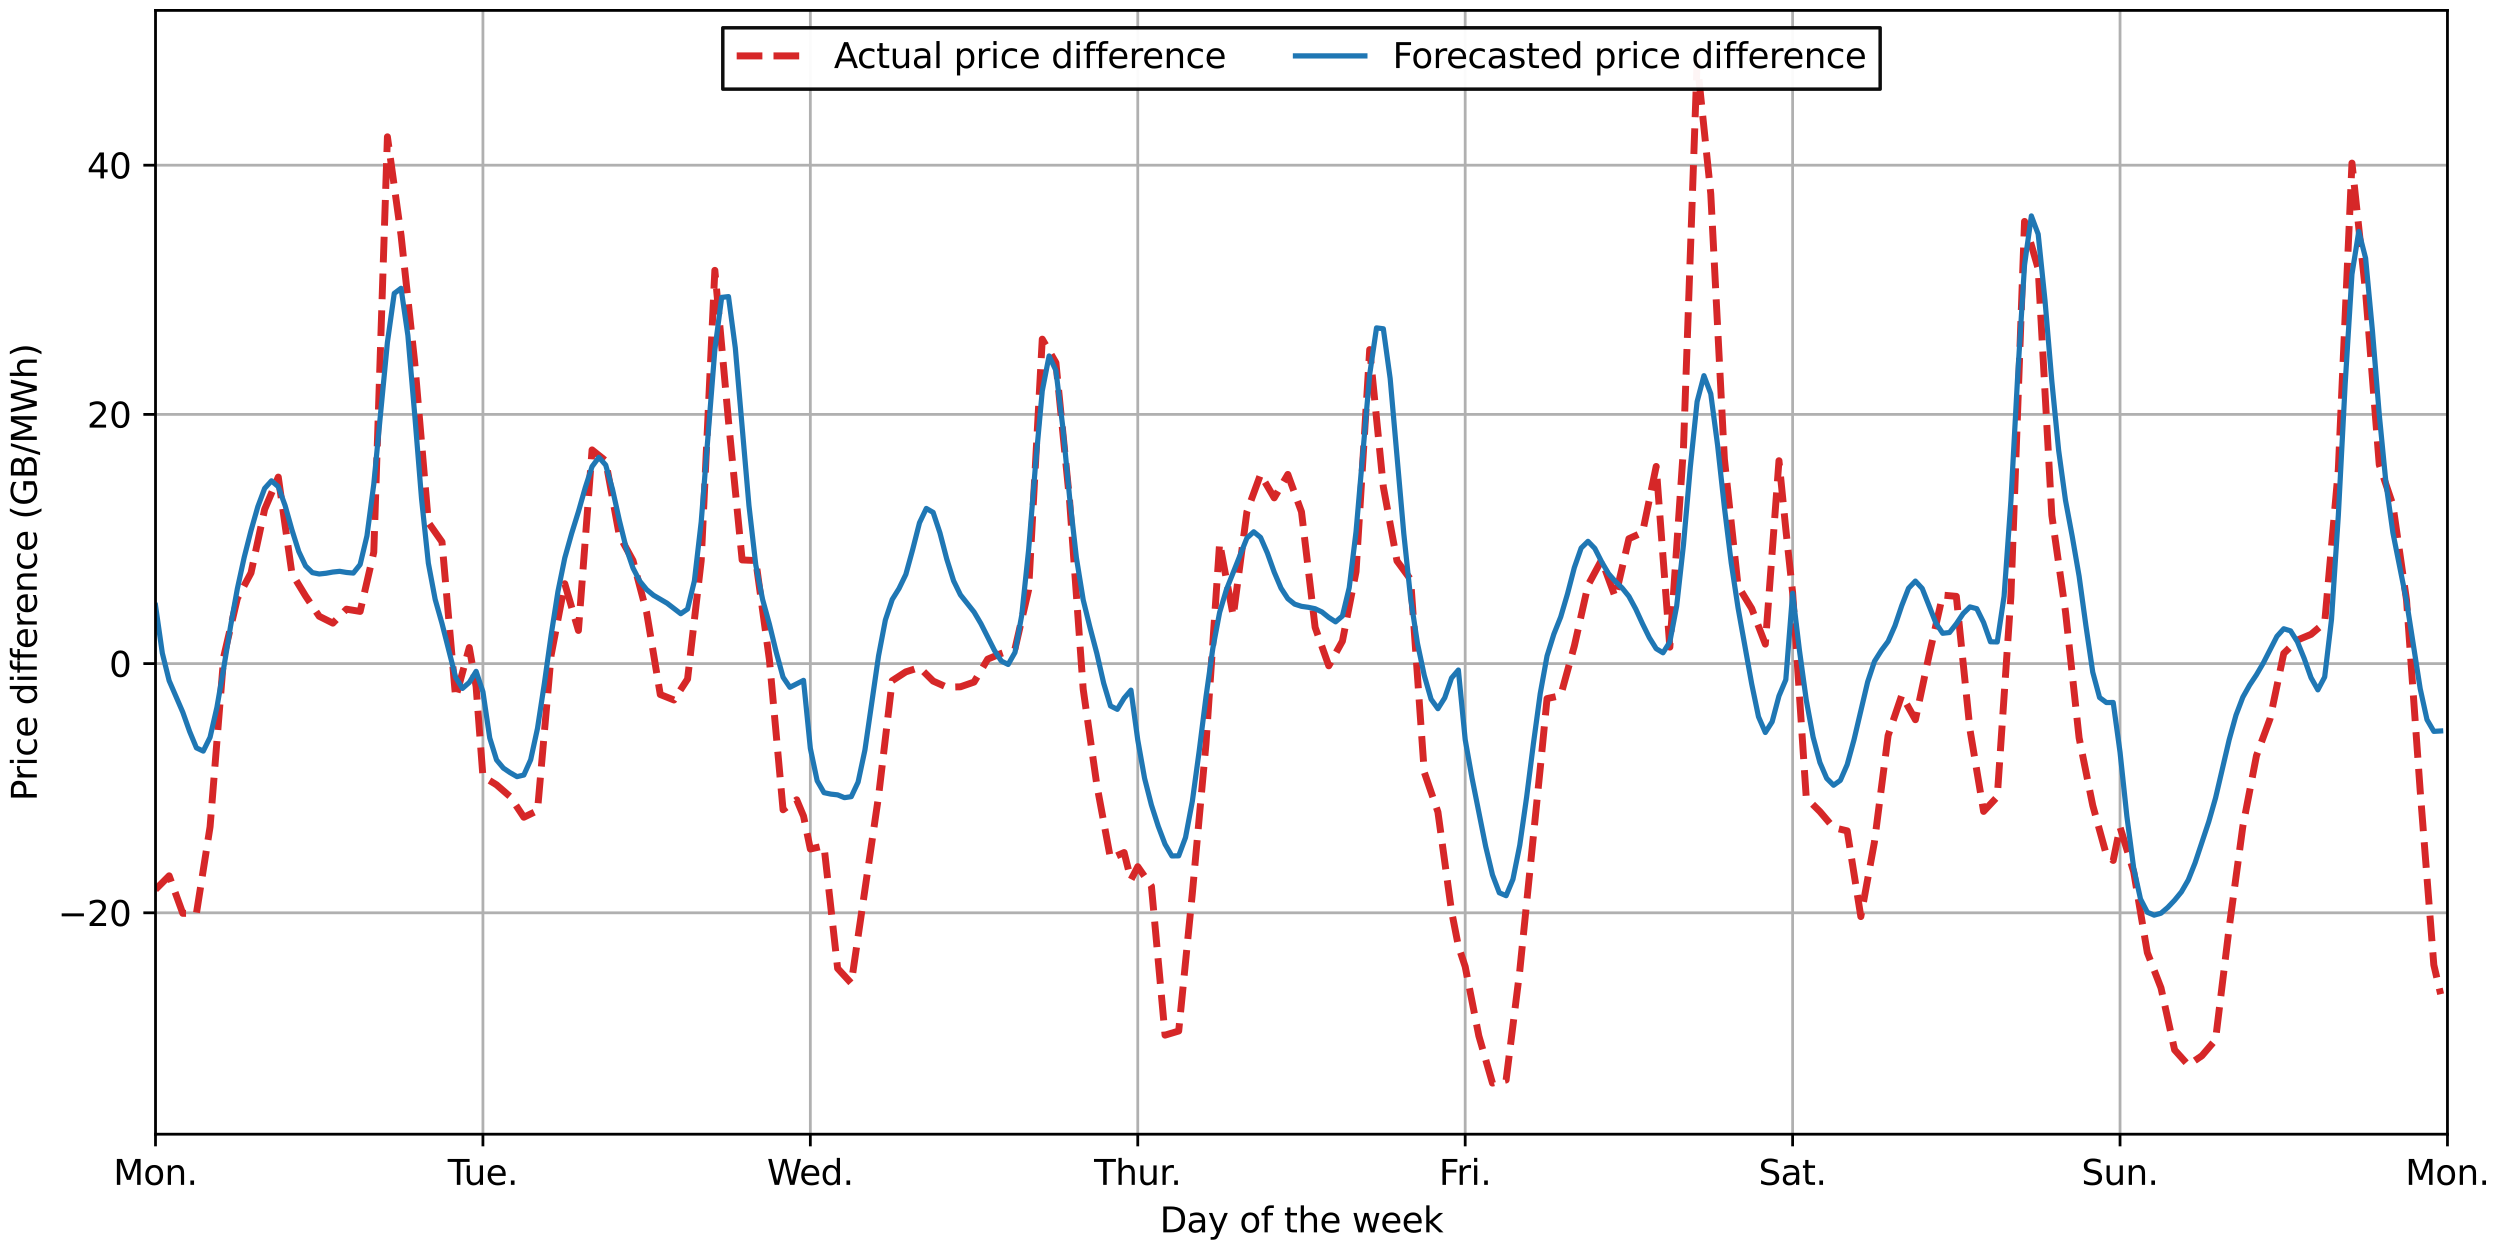 <?xml version="1.0" encoding="utf-8" standalone="no"?>
<!DOCTYPE svg PUBLIC "-//W3C//DTD SVG 1.1//EN"
  "http://www.w3.org/Graphics/SVG/1.1/DTD/svg11.dtd">
<svg height="360pt" version="1.1" viewBox="0 0 720 360" width="720pt" xmlns="http://www.w3.org/2000/svg" xmlns:xlink="http://www.w3.org/1999/xlink">
 <defs>
  <style type="text/css">*{stroke-linecap:butt;stroke-linejoin:round;}</style>
 </defs>
 <g id="figure_1">
  <g id="patch_1">
   <path d="M 0 360 
L 720 360 
L 720 0 
L 0 0 
z
" style="fill:#ffffff;"/>
  </g>
  <g id="axes_1">
   <g id="patch_2">
    <path d="M 44.783 326.644 
L 704.869 326.644 
L 704.869 3 
L 44.783 3 
z
" style="fill:#ffffff;"/>
   </g>
   <g id="matplotlib.axis_1">
    <g id="xtick_1">
     <g id="line2d_1">
      <path clip-path="url(#p4926153d49)" d="M 44.783 326.644 
L 44.783 3 
" style="fill:none;stroke:#b0b0b0;stroke-linecap:square;stroke-width:0.8;"/>
     </g>
     <g id="line2d_2">
      <defs>
       <path d="M 0 0 
L 0 3.5 
" id="med86fd3a36" style="stroke:#000000;stroke-width:0.8;"/>
      </defs>
      <g>
       <use style="stroke:#000000;stroke-width:0.8;" x="44.783" xlink:href="#med86fd3a36" y="326.644"/>
      </g>
     </g>
     <g id="text_1">
      <!-- Mon. -->
      <g transform="translate(32.652 341.242)scale(0.1 -0.1)">
       <defs>
        <path d="M 628 4666 
L 1569 4666 
L 2759 1491 
L 3956 4666 
L 4897 4666 
L 4897 0 
L 4281 0 
L 4281 4097 
L 3078 897 
L 2444 897 
L 1241 4097 
L 1241 0 
L 628 0 
L 628 4666 
z
" id="DejaVuSans-4d" transform="scale(0.016)"/>
        <path d="M 1959 3097 
Q 1497 3097 1228 2736 
Q 959 2375 959 1747 
Q 959 1119 1226 758 
Q 1494 397 1959 397 
Q 2419 397 2687 759 
Q 2956 1122 2956 1747 
Q 2956 2369 2687 2733 
Q 2419 3097 1959 3097 
z
M 1959 3584 
Q 2709 3584 3137 3096 
Q 3566 2609 3566 1747 
Q 3566 888 3137 398 
Q 2709 -91 1959 -91 
Q 1206 -91 779 398 
Q 353 888 353 1747 
Q 353 2609 779 3096 
Q 1206 3584 1959 3584 
z
" id="DejaVuSans-6f" transform="scale(0.016)"/>
        <path d="M 3513 2113 
L 3513 0 
L 2938 0 
L 2938 2094 
Q 2938 2591 2744 2837 
Q 2550 3084 2163 3084 
Q 1697 3084 1428 2787 
Q 1159 2491 1159 1978 
L 1159 0 
L 581 0 
L 581 3500 
L 1159 3500 
L 1159 2956 
Q 1366 3272 1645 3428 
Q 1925 3584 2291 3584 
Q 2894 3584 3203 3211 
Q 3513 2838 3513 2113 
z
" id="DejaVuSans-6e" transform="scale(0.016)"/>
        <path d="M 684 794 
L 1344 794 
L 1344 0 
L 684 0 
L 684 794 
z
" id="DejaVuSans-2e" transform="scale(0.016)"/>
       </defs>
       <use xlink:href="#DejaVuSans-4d"/>
       <use x="86.279" xlink:href="#DejaVuSans-6f"/>
       <use x="147.461" xlink:href="#DejaVuSans-6e"/>
       <use x="210.84" xlink:href="#DejaVuSans-2e"/>
      </g>
     </g>
    </g>
    <g id="xtick_2">
     <g id="line2d_3">
      <path clip-path="url(#p4926153d49)" d="M 139.081 326.644 
L 139.081 3 
" style="fill:none;stroke:#b0b0b0;stroke-linecap:square;stroke-width:0.8;"/>
     </g>
     <g id="line2d_4">
      <g>
       <use style="stroke:#000000;stroke-width:0.8;" x="139.081" xlink:href="#med86fd3a36" y="326.644"/>
      </g>
     </g>
     <g id="text_2">
      <!-- Tue. -->
      <g transform="translate(128.949 341.242)scale(0.1 -0.1)">
       <defs>
        <path d="M -19 4666 
L 3928 4666 
L 3928 4134 
L 2272 4134 
L 2272 0 
L 1638 0 
L 1638 4134 
L -19 4134 
L -19 4666 
z
" id="DejaVuSans-54" transform="scale(0.016)"/>
        <path d="M 544 1381 
L 544 3500 
L 1119 3500 
L 1119 1403 
Q 1119 906 1312 657 
Q 1506 409 1894 409 
Q 2359 409 2629 706 
Q 2900 1003 2900 1516 
L 2900 3500 
L 3475 3500 
L 3475 0 
L 2900 0 
L 2900 538 
Q 2691 219 2414 64 
Q 2138 -91 1772 -91 
Q 1169 -91 856 284 
Q 544 659 544 1381 
z
M 1991 3584 
L 1991 3584 
z
" id="DejaVuSans-75" transform="scale(0.016)"/>
        <path d="M 3597 1894 
L 3597 1613 
L 953 1613 
Q 991 1019 1311 708 
Q 1631 397 2203 397 
Q 2534 397 2845 478 
Q 3156 559 3463 722 
L 3463 178 
Q 3153 47 2828 -22 
Q 2503 -91 2169 -91 
Q 1331 -91 842 396 
Q 353 884 353 1716 
Q 353 2575 817 3079 
Q 1281 3584 2069 3584 
Q 2775 3584 3186 3129 
Q 3597 2675 3597 1894 
z
M 3022 2063 
Q 3016 2534 2758 2815 
Q 2500 3097 2075 3097 
Q 1594 3097 1305 2825 
Q 1016 2553 972 2059 
L 3022 2063 
z
" id="DejaVuSans-65" transform="scale(0.016)"/>
       </defs>
       <use xlink:href="#DejaVuSans-54"/>
       <use x="45.959" xlink:href="#DejaVuSans-75"/>
       <use x="109.338" xlink:href="#DejaVuSans-65"/>
       <use x="170.861" xlink:href="#DejaVuSans-2e"/>
      </g>
     </g>
    </g>
    <g id="xtick_3">
     <g id="line2d_5">
      <path clip-path="url(#p4926153d49)" d="M 233.379 326.644 
L 233.379 3 
" style="fill:none;stroke:#b0b0b0;stroke-linecap:square;stroke-width:0.8;"/>
     </g>
     <g id="line2d_6">
      <g>
       <use style="stroke:#000000;stroke-width:0.8;" x="233.379" xlink:href="#med86fd3a36" y="326.644"/>
      </g>
     </g>
     <g id="text_3">
      <!-- Wed. -->
      <g transform="translate(220.889 341.242)scale(0.1 -0.1)">
       <defs>
        <path d="M 213 4666 
L 850 4666 
L 1831 722 
L 2809 4666 
L 3519 4666 
L 4500 722 
L 5478 4666 
L 6119 4666 
L 4947 0 
L 4153 0 
L 3169 4050 
L 2175 0 
L 1381 0 
L 213 4666 
z
" id="DejaVuSans-57" transform="scale(0.016)"/>
        <path d="M 2906 2969 
L 2906 4863 
L 3481 4863 
L 3481 0 
L 2906 0 
L 2906 525 
Q 2725 213 2448 61 
Q 2172 -91 1784 -91 
Q 1150 -91 751 415 
Q 353 922 353 1747 
Q 353 2572 751 3078 
Q 1150 3584 1784 3584 
Q 2172 3584 2448 3432 
Q 2725 3281 2906 2969 
z
M 947 1747 
Q 947 1113 1208 752 
Q 1469 391 1925 391 
Q 2381 391 2643 752 
Q 2906 1113 2906 1747 
Q 2906 2381 2643 2742 
Q 2381 3103 1925 3103 
Q 1469 3103 1208 2742 
Q 947 2381 947 1747 
z
" id="DejaVuSans-64" transform="scale(0.016)"/>
       </defs>
       <use xlink:href="#DejaVuSans-57"/>
       <use x="93.002" xlink:href="#DejaVuSans-65"/>
       <use x="154.525" xlink:href="#DejaVuSans-64"/>
       <use x="218.002" xlink:href="#DejaVuSans-2e"/>
      </g>
     </g>
    </g>
    <g id="xtick_4">
     <g id="line2d_7">
      <path clip-path="url(#p4926153d49)" d="M 327.677 326.644 
L 327.677 3 
" style="fill:none;stroke:#b0b0b0;stroke-linecap:square;stroke-width:0.8;"/>
     </g>
     <g id="line2d_8">
      <g>
       <use style="stroke:#000000;stroke-width:0.8;" x="327.677" xlink:href="#med86fd3a36" y="326.644"/>
      </g>
     </g>
     <g id="text_4">
      <!-- Thur. -->
      <g transform="translate(315.097 341.242)scale(0.1 -0.1)">
       <defs>
        <path d="M 3513 2113 
L 3513 0 
L 2938 0 
L 2938 2094 
Q 2938 2591 2744 2837 
Q 2550 3084 2163 3084 
Q 1697 3084 1428 2787 
Q 1159 2491 1159 1978 
L 1159 0 
L 581 0 
L 581 4863 
L 1159 4863 
L 1159 2956 
Q 1366 3272 1645 3428 
Q 1925 3584 2291 3584 
Q 2894 3584 3203 3211 
Q 3513 2838 3513 2113 
z
" id="DejaVuSans-68" transform="scale(0.016)"/>
        <path d="M 2631 2963 
Q 2534 3019 2420 3045 
Q 2306 3072 2169 3072 
Q 1681 3072 1420 2755 
Q 1159 2438 1159 1844 
L 1159 0 
L 581 0 
L 581 3500 
L 1159 3500 
L 1159 2956 
Q 1341 3275 1631 3429 
Q 1922 3584 2338 3584 
Q 2397 3584 2469 3576 
Q 2541 3569 2628 3553 
L 2631 2963 
z
" id="DejaVuSans-72" transform="scale(0.016)"/>
       </defs>
       <use xlink:href="#DejaVuSans-54"/>
       <use x="61.084" xlink:href="#DejaVuSans-68"/>
       <use x="124.463" xlink:href="#DejaVuSans-75"/>
       <use x="187.842" xlink:href="#DejaVuSans-72"/>
       <use x="219.83" xlink:href="#DejaVuSans-2e"/>
      </g>
     </g>
    </g>
    <g id="xtick_5">
     <g id="line2d_9">
      <path clip-path="url(#p4926153d49)" d="M 421.975 326.644 
L 421.975 3 
" style="fill:none;stroke:#b0b0b0;stroke-linecap:square;stroke-width:0.8;"/>
     </g>
     <g id="line2d_10">
      <g>
       <use style="stroke:#000000;stroke-width:0.8;" x="421.975" xlink:href="#med86fd3a36" y="326.644"/>
      </g>
     </g>
     <g id="text_5">
      <!-- Fri. -->
      <g transform="translate(414.428 341.242)scale(0.1 -0.1)">
       <defs>
        <path d="M 628 4666 
L 3309 4666 
L 3309 4134 
L 1259 4134 
L 1259 2759 
L 3109 2759 
L 3109 2228 
L 1259 2228 
L 1259 0 
L 628 0 
L 628 4666 
z
" id="DejaVuSans-46" transform="scale(0.016)"/>
        <path d="M 603 3500 
L 1178 3500 
L 1178 0 
L 603 0 
L 603 3500 
z
M 603 4863 
L 1178 4863 
L 1178 4134 
L 603 4134 
L 603 4863 
z
" id="DejaVuSans-69" transform="scale(0.016)"/>
       </defs>
       <use xlink:href="#DejaVuSans-46"/>
       <use x="50.27" xlink:href="#DejaVuSans-72"/>
       <use x="91.383" xlink:href="#DejaVuSans-69"/>
       <use x="119.166" xlink:href="#DejaVuSans-2e"/>
      </g>
     </g>
    </g>
    <g id="xtick_6">
     <g id="line2d_11">
      <path clip-path="url(#p4926153d49)" d="M 516.273 326.644 
L 516.273 3 
" style="fill:none;stroke:#b0b0b0;stroke-linecap:square;stroke-width:0.8;"/>
     </g>
     <g id="line2d_12">
      <g>
       <use style="stroke:#000000;stroke-width:0.8;" x="516.273" xlink:href="#med86fd3a36" y="326.644"/>
      </g>
     </g>
     <g id="text_6">
      <!-- Sat. -->
      <g transform="translate(506.485 341.242)scale(0.1 -0.1)">
       <defs>
        <path d="M 3425 4513 
L 3425 3897 
Q 3066 4069 2747 4153 
Q 2428 4238 2131 4238 
Q 1616 4238 1336 4038 
Q 1056 3838 1056 3469 
Q 1056 3159 1242 3001 
Q 1428 2844 1947 2747 
L 2328 2669 
Q 3034 2534 3370 2195 
Q 3706 1856 3706 1288 
Q 3706 609 3251 259 
Q 2797 -91 1919 -91 
Q 1588 -91 1214 -16 
Q 841 59 441 206 
L 441 856 
Q 825 641 1194 531 
Q 1563 422 1919 422 
Q 2459 422 2753 634 
Q 3047 847 3047 1241 
Q 3047 1584 2836 1778 
Q 2625 1972 2144 2069 
L 1759 2144 
Q 1053 2284 737 2584 
Q 422 2884 422 3419 
Q 422 4038 858 4394 
Q 1294 4750 2059 4750 
Q 2388 4750 2728 4690 
Q 3069 4631 3425 4513 
z
" id="DejaVuSans-53" transform="scale(0.016)"/>
        <path d="M 2194 1759 
Q 1497 1759 1228 1600 
Q 959 1441 959 1056 
Q 959 750 1161 570 
Q 1363 391 1709 391 
Q 2188 391 2477 730 
Q 2766 1069 2766 1631 
L 2766 1759 
L 2194 1759 
z
M 3341 1997 
L 3341 0 
L 2766 0 
L 2766 531 
Q 2569 213 2275 61 
Q 1981 -91 1556 -91 
Q 1019 -91 701 211 
Q 384 513 384 1019 
Q 384 1609 779 1909 
Q 1175 2209 1959 2209 
L 2766 2209 
L 2766 2266 
Q 2766 2663 2505 2880 
Q 2244 3097 1772 3097 
Q 1472 3097 1187 3025 
Q 903 2953 641 2809 
L 641 3341 
Q 956 3463 1253 3523 
Q 1550 3584 1831 3584 
Q 2591 3584 2966 3190 
Q 3341 2797 3341 1997 
z
" id="DejaVuSans-61" transform="scale(0.016)"/>
        <path d="M 1172 4494 
L 1172 3500 
L 2356 3500 
L 2356 3053 
L 1172 3053 
L 1172 1153 
Q 1172 725 1289 603 
Q 1406 481 1766 481 
L 2356 481 
L 2356 0 
L 1766 0 
Q 1100 0 847 248 
Q 594 497 594 1153 
L 594 3053 
L 172 3053 
L 172 3500 
L 594 3500 
L 594 4494 
L 1172 4494 
z
" id="DejaVuSans-74" transform="scale(0.016)"/>
       </defs>
       <use xlink:href="#DejaVuSans-53"/>
       <use x="63.477" xlink:href="#DejaVuSans-61"/>
       <use x="124.756" xlink:href="#DejaVuSans-74"/>
       <use x="163.965" xlink:href="#DejaVuSans-2e"/>
      </g>
     </g>
    </g>
    <g id="xtick_7">
     <g id="line2d_13">
      <path clip-path="url(#p4926153d49)" d="M 610.571 326.644 
L 610.571 3 
" style="fill:none;stroke:#b0b0b0;stroke-linecap:square;stroke-width:0.8;"/>
     </g>
     <g id="line2d_14">
      <g>
       <use style="stroke:#000000;stroke-width:0.8;" x="610.571" xlink:href="#med86fd3a36" y="326.644"/>
      </g>
     </g>
     <g id="text_7">
      <!-- Sun. -->
      <g transform="translate(599.47 341.242)scale(0.1 -0.1)">
       <use xlink:href="#DejaVuSans-53"/>
       <use x="63.477" xlink:href="#DejaVuSans-75"/>
       <use x="126.855" xlink:href="#DejaVuSans-6e"/>
       <use x="190.234" xlink:href="#DejaVuSans-2e"/>
      </g>
     </g>
    </g>
    <g id="xtick_8">
     <g id="line2d_15">
      <path clip-path="url(#p4926153d49)" d="M 704.869 326.644 
L 704.869 3 
" style="fill:none;stroke:#b0b0b0;stroke-linecap:square;stroke-width:0.8;"/>
     </g>
     <g id="line2d_16">
      <g>
       <use style="stroke:#000000;stroke-width:0.8;" x="704.869" xlink:href="#med86fd3a36" y="326.644"/>
      </g>
     </g>
     <g id="text_8">
      <!-- Mon. -->
      <g transform="translate(692.737 341.242)scale(0.1 -0.1)">
       <use xlink:href="#DejaVuSans-4d"/>
       <use x="86.279" xlink:href="#DejaVuSans-6f"/>
       <use x="147.461" xlink:href="#DejaVuSans-6e"/>
       <use x="210.84" xlink:href="#DejaVuSans-2e"/>
      </g>
     </g>
    </g>
    <g id="text_9">
     <!-- Day of the week -->
     <g transform="translate(334.023 354.92)scale(0.1 -0.1)">
      <defs>
       <path d="M 1259 4147 
L 1259 519 
L 2022 519 
Q 2988 519 3436 956 
Q 3884 1394 3884 2338 
Q 3884 3275 3436 3711 
Q 2988 4147 2022 4147 
L 1259 4147 
z
M 628 4666 
L 1925 4666 
Q 3281 4666 3915 4102 
Q 4550 3538 4550 2338 
Q 4550 1131 3912 565 
Q 3275 0 1925 0 
L 628 0 
L 628 4666 
z
" id="DejaVuSans-44" transform="scale(0.016)"/>
       <path d="M 2059 -325 
Q 1816 -950 1584 -1140 
Q 1353 -1331 966 -1331 
L 506 -1331 
L 506 -850 
L 844 -850 
Q 1081 -850 1212 -737 
Q 1344 -625 1503 -206 
L 1606 56 
L 191 3500 
L 800 3500 
L 1894 763 
L 2988 3500 
L 3597 3500 
L 2059 -325 
z
" id="DejaVuSans-79" transform="scale(0.016)"/>
       <path id="DejaVuSans-20" transform="scale(0.016)"/>
       <path d="M 2375 4863 
L 2375 4384 
L 1825 4384 
Q 1516 4384 1395 4259 
Q 1275 4134 1275 3809 
L 1275 3500 
L 2222 3500 
L 2222 3053 
L 1275 3053 
L 1275 0 
L 697 0 
L 697 3053 
L 147 3053 
L 147 3500 
L 697 3500 
L 697 3744 
Q 697 4328 969 4595 
Q 1241 4863 1831 4863 
L 2375 4863 
z
" id="DejaVuSans-66" transform="scale(0.016)"/>
       <path d="M 269 3500 
L 844 3500 
L 1563 769 
L 2278 3500 
L 2956 3500 
L 3675 769 
L 4391 3500 
L 4966 3500 
L 4050 0 
L 3372 0 
L 2619 2869 
L 1863 0 
L 1184 0 
L 269 3500 
z
" id="DejaVuSans-77" transform="scale(0.016)"/>
       <path d="M 581 4863 
L 1159 4863 
L 1159 1991 
L 2875 3500 
L 3609 3500 
L 1753 1863 
L 3688 0 
L 2938 0 
L 1159 1709 
L 1159 0 
L 581 0 
L 581 4863 
z
" id="DejaVuSans-6b" transform="scale(0.016)"/>
      </defs>
      <use xlink:href="#DejaVuSans-44"/>
      <use x="77.002" xlink:href="#DejaVuSans-61"/>
      <use x="138.281" xlink:href="#DejaVuSans-79"/>
      <use x="197.461" xlink:href="#DejaVuSans-20"/>
      <use x="229.248" xlink:href="#DejaVuSans-6f"/>
      <use x="290.43" xlink:href="#DejaVuSans-66"/>
      <use x="325.635" xlink:href="#DejaVuSans-20"/>
      <use x="357.422" xlink:href="#DejaVuSans-74"/>
      <use x="396.631" xlink:href="#DejaVuSans-68"/>
      <use x="460.01" xlink:href="#DejaVuSans-65"/>
      <use x="521.533" xlink:href="#DejaVuSans-20"/>
      <use x="553.32" xlink:href="#DejaVuSans-77"/>
      <use x="635.107" xlink:href="#DejaVuSans-65"/>
      <use x="696.631" xlink:href="#DejaVuSans-65"/>
      <use x="758.154" xlink:href="#DejaVuSans-6b"/>
     </g>
    </g>
   </g>
   <g id="matplotlib.axis_2">
    <g id="ytick_1">
     <g id="line2d_17">
      <path clip-path="url(#p4926153d49)" d="M 44.783 262.891 
L 704.869 262.891 
" style="fill:none;stroke:#b0b0b0;stroke-linecap:square;stroke-width:0.8;"/>
     </g>
     <g id="line2d_18">
      <defs>
       <path d="M 0 0 
L -3.5 0 
" id="m536b5df631" style="stroke:#000000;stroke-width:0.8;"/>
      </defs>
      <g>
       <use style="stroke:#000000;stroke-width:0.8;" x="44.783" xlink:href="#m536b5df631" y="262.891"/>
      </g>
     </g>
     <g id="text_10">
      <!-- −20 -->
      <g transform="translate(16.678 266.69)scale(0.1 -0.1)">
       <defs>
        <path d="M 678 2272 
L 4684 2272 
L 4684 1741 
L 678 1741 
L 678 2272 
z
" id="DejaVuSans-2212" transform="scale(0.016)"/>
        <path d="M 1228 531 
L 3431 531 
L 3431 0 
L 469 0 
L 469 531 
Q 828 903 1448 1529 
Q 2069 2156 2228 2338 
Q 2531 2678 2651 2914 
Q 2772 3150 2772 3378 
Q 2772 3750 2511 3984 
Q 2250 4219 1831 4219 
Q 1534 4219 1204 4116 
Q 875 4013 500 3803 
L 500 4441 
Q 881 4594 1212 4672 
Q 1544 4750 1819 4750 
Q 2544 4750 2975 4387 
Q 3406 4025 3406 3419 
Q 3406 3131 3298 2873 
Q 3191 2616 2906 2266 
Q 2828 2175 2409 1742 
Q 1991 1309 1228 531 
z
" id="DejaVuSans-32" transform="scale(0.016)"/>
        <path d="M 2034 4250 
Q 1547 4250 1301 3770 
Q 1056 3291 1056 2328 
Q 1056 1369 1301 889 
Q 1547 409 2034 409 
Q 2525 409 2770 889 
Q 3016 1369 3016 2328 
Q 3016 3291 2770 3770 
Q 2525 4250 2034 4250 
z
M 2034 4750 
Q 2819 4750 3233 4129 
Q 3647 3509 3647 2328 
Q 3647 1150 3233 529 
Q 2819 -91 2034 -91 
Q 1250 -91 836 529 
Q 422 1150 422 2328 
Q 422 3509 836 4129 
Q 1250 4750 2034 4750 
z
" id="DejaVuSans-30" transform="scale(0.016)"/>
       </defs>
       <use xlink:href="#DejaVuSans-2212"/>
       <use x="83.789" xlink:href="#DejaVuSans-32"/>
       <use x="147.412" xlink:href="#DejaVuSans-30"/>
      </g>
     </g>
    </g>
    <g id="ytick_2">
     <g id="line2d_19">
      <path clip-path="url(#p4926153d49)" d="M 44.783 191.121 
L 704.869 191.121 
" style="fill:none;stroke:#b0b0b0;stroke-linecap:square;stroke-width:0.8;"/>
     </g>
     <g id="line2d_20">
      <g>
       <use style="stroke:#000000;stroke-width:0.8;" x="44.783" xlink:href="#m536b5df631" y="191.121"/>
      </g>
     </g>
     <g id="text_11">
      <!-- 0 -->
      <g transform="translate(31.421 194.92)scale(0.1 -0.1)">
       <use xlink:href="#DejaVuSans-30"/>
      </g>
     </g>
    </g>
    <g id="ytick_3">
     <g id="line2d_21">
      <path clip-path="url(#p4926153d49)" d="M 44.783 119.351 
L 704.869 119.351 
" style="fill:none;stroke:#b0b0b0;stroke-linecap:square;stroke-width:0.8;"/>
     </g>
     <g id="line2d_22">
      <g>
       <use style="stroke:#000000;stroke-width:0.8;" x="44.783" xlink:href="#m536b5df631" y="119.351"/>
      </g>
     </g>
     <g id="text_12">
      <!-- 20 -->
      <g transform="translate(25.058 123.15)scale(0.1 -0.1)">
       <use xlink:href="#DejaVuSans-32"/>
       <use x="63.623" xlink:href="#DejaVuSans-30"/>
      </g>
     </g>
    </g>
    <g id="ytick_4">
     <g id="line2d_23">
      <path clip-path="url(#p4926153d49)" d="M 44.783 47.581 
L 704.869 47.581 
" style="fill:none;stroke:#b0b0b0;stroke-linecap:square;stroke-width:0.8;"/>
     </g>
     <g id="line2d_24">
      <g>
       <use style="stroke:#000000;stroke-width:0.8;" x="44.783" xlink:href="#m536b5df631" y="47.581"/>
      </g>
     </g>
     <g id="text_13">
      <!-- 40 -->
      <g transform="translate(25.058 51.38)scale(0.1 -0.1)">
       <defs>
        <path d="M 2419 4116 
L 825 1625 
L 2419 1625 
L 2419 4116 
z
M 2253 4666 
L 3047 4666 
L 3047 1625 
L 3713 1625 
L 3713 1100 
L 3047 1100 
L 3047 0 
L 2419 0 
L 2419 1100 
L 313 1100 
L 313 1709 
L 2253 4666 
z
" id="DejaVuSans-34" transform="scale(0.016)"/>
       </defs>
       <use xlink:href="#DejaVuSans-34"/>
       <use x="63.623" xlink:href="#DejaVuSans-30"/>
      </g>
     </g>
    </g>
    <g id="text_14">
     <!-- Price difference (GB/MWh) -->
     <g transform="translate(10.599 230.689)rotate(-90)scale(0.1 -0.1)">
      <defs>
       <path d="M 1259 4147 
L 1259 2394 
L 2053 2394 
Q 2494 2394 2734 2622 
Q 2975 2850 2975 3272 
Q 2975 3691 2734 3919 
Q 2494 4147 2053 4147 
L 1259 4147 
z
M 628 4666 
L 2053 4666 
Q 2838 4666 3239 4311 
Q 3641 3956 3641 3272 
Q 3641 2581 3239 2228 
Q 2838 1875 2053 1875 
L 1259 1875 
L 1259 0 
L 628 0 
L 628 4666 
z
" id="DejaVuSans-50" transform="scale(0.016)"/>
       <path d="M 3122 3366 
L 3122 2828 
Q 2878 2963 2633 3030 
Q 2388 3097 2138 3097 
Q 1578 3097 1268 2742 
Q 959 2388 959 1747 
Q 959 1106 1268 751 
Q 1578 397 2138 397 
Q 2388 397 2633 464 
Q 2878 531 3122 666 
L 3122 134 
Q 2881 22 2623 -34 
Q 2366 -91 2075 -91 
Q 1284 -91 818 406 
Q 353 903 353 1747 
Q 353 2603 823 3093 
Q 1294 3584 2113 3584 
Q 2378 3584 2631 3529 
Q 2884 3475 3122 3366 
z
" id="DejaVuSans-63" transform="scale(0.016)"/>
       <path d="M 1984 4856 
Q 1566 4138 1362 3434 
Q 1159 2731 1159 2009 
Q 1159 1288 1364 580 
Q 1569 -128 1984 -844 
L 1484 -844 
Q 1016 -109 783 600 
Q 550 1309 550 2009 
Q 550 2706 781 3412 
Q 1013 4119 1484 4856 
L 1984 4856 
z
" id="DejaVuSans-28" transform="scale(0.016)"/>
       <path d="M 3809 666 
L 3809 1919 
L 2778 1919 
L 2778 2438 
L 4434 2438 
L 4434 434 
Q 4069 175 3628 42 
Q 3188 -91 2688 -91 
Q 1594 -91 976 548 
Q 359 1188 359 2328 
Q 359 3472 976 4111 
Q 1594 4750 2688 4750 
Q 3144 4750 3555 4637 
Q 3966 4525 4313 4306 
L 4313 3634 
Q 3963 3931 3569 4081 
Q 3175 4231 2741 4231 
Q 1884 4231 1454 3753 
Q 1025 3275 1025 2328 
Q 1025 1384 1454 906 
Q 1884 428 2741 428 
Q 3075 428 3337 486 
Q 3600 544 3809 666 
z
" id="DejaVuSans-47" transform="scale(0.016)"/>
       <path d="M 1259 2228 
L 1259 519 
L 2272 519 
Q 2781 519 3026 730 
Q 3272 941 3272 1375 
Q 3272 1813 3026 2020 
Q 2781 2228 2272 2228 
L 1259 2228 
z
M 1259 4147 
L 1259 2741 
L 2194 2741 
Q 2656 2741 2882 2914 
Q 3109 3088 3109 3444 
Q 3109 3797 2882 3972 
Q 2656 4147 2194 4147 
L 1259 4147 
z
M 628 4666 
L 2241 4666 
Q 2963 4666 3353 4366 
Q 3744 4066 3744 3513 
Q 3744 3084 3544 2831 
Q 3344 2578 2956 2516 
Q 3422 2416 3680 2098 
Q 3938 1781 3938 1306 
Q 3938 681 3513 340 
Q 3088 0 2303 0 
L 628 0 
L 628 4666 
z
" id="DejaVuSans-42" transform="scale(0.016)"/>
       <path d="M 1625 4666 
L 2156 4666 
L 531 -594 
L 0 -594 
L 1625 4666 
z
" id="DejaVuSans-2f" transform="scale(0.016)"/>
       <path d="M 513 4856 
L 1013 4856 
Q 1481 4119 1714 3412 
Q 1947 2706 1947 2009 
Q 1947 1309 1714 600 
Q 1481 -109 1013 -844 
L 513 -844 
Q 928 -128 1133 580 
Q 1338 1288 1338 2009 
Q 1338 2731 1133 3434 
Q 928 4138 513 4856 
z
" id="DejaVuSans-29" transform="scale(0.016)"/>
      </defs>
      <use xlink:href="#DejaVuSans-50"/>
      <use x="58.553" xlink:href="#DejaVuSans-72"/>
      <use x="99.666" xlink:href="#DejaVuSans-69"/>
      <use x="127.449" xlink:href="#DejaVuSans-63"/>
      <use x="182.43" xlink:href="#DejaVuSans-65"/>
      <use x="243.953" xlink:href="#DejaVuSans-20"/>
      <use x="275.74" xlink:href="#DejaVuSans-64"/>
      <use x="339.217" xlink:href="#DejaVuSans-69"/>
      <use x="367" xlink:href="#DejaVuSans-66"/>
      <use x="402.205" xlink:href="#DejaVuSans-66"/>
      <use x="437.41" xlink:href="#DejaVuSans-65"/>
      <use x="498.934" xlink:href="#DejaVuSans-72"/>
      <use x="537.797" xlink:href="#DejaVuSans-65"/>
      <use x="599.32" xlink:href="#DejaVuSans-6e"/>
      <use x="662.699" xlink:href="#DejaVuSans-63"/>
      <use x="717.68" xlink:href="#DejaVuSans-65"/>
      <use x="779.203" xlink:href="#DejaVuSans-20"/>
      <use x="810.99" xlink:href="#DejaVuSans-28"/>
      <use x="850.004" xlink:href="#DejaVuSans-47"/>
      <use x="927.494" xlink:href="#DejaVuSans-42"/>
      <use x="996.098" xlink:href="#DejaVuSans-2f"/>
      <use x="1029.789" xlink:href="#DejaVuSans-4d"/>
      <use x="1116.068" xlink:href="#DejaVuSans-57"/>
      <use x="1214.945" xlink:href="#DejaVuSans-68"/>
      <use x="1278.324" xlink:href="#DejaVuSans-29"/>
     </g>
    </g>
   </g>
   <g id="line2d_25">
    <path clip-path="url(#p4926153d49)" d="M 44.783 256.184 
L 48.712 252.237 
L 52.641 263.038 
L 56.57 263.038 
L 60.499 238.134 
L 64.428 189.151 
L 68.358 172.356 
L 72.287 165 
L 76.216 146.699 
L 80.145 137.404 
L 84.074 165.179 
L 88.003 171.639 
L 91.932 177.488 
L 95.861 179.462 
L 99.79 175.443 
L 103.719 176.089 
L 107.648 159.043 
L 111.577 39.403 
L 115.506 67.788 
L 119.436 104.39 
L 123.365 150.467 
L 127.294 156.065 
L 131.223 200.957 
L 135.152 186.495 
L 137.116 197.709 
L 139.081 223.63 
L 143.01 226.034 
L 146.939 229.443 
L 150.868 235.364 
L 154.797 233.462 
L 158.726 188.678 
L 162.655 168.115 
L 166.585 181.572 
L 170.514 129.575 
L 174.443 132.733 
L 178.372 154.264 
L 182.301 161.441 
L 186.23 176.369 
L 190.159 200.017 
L 194.088 201.596 
L 198.017 195.567 
L 201.946 161.477 
L 205.875 77.865 
L 209.804 121.286 
L 213.733 161.261 
L 217.663 161.441 
L 221.592 190.041 
L 225.521 233.211 
L 229.45 230.34 
L 231.414 235.041 
L 233.379 244.522 
L 237.308 243.625 
L 241.237 278.9 
L 245.166 283.17 
L 253.024 229.307 
L 256.953 196.041 
L 260.882 193.494 
L 264.812 192.238 
L 268.741 196.149 
L 272.67 197.907 
L 276.599 197.8 
L 280.528 196.436 
L 284.457 189.833 
L 288.386 188.183 
L 292.315 186.855 
L 296.244 169.845 
L 300.173 97.681 
L 304.102 104.463 
L 308.031 144.08 
L 311.961 198.517 
L 315.89 226.077 
L 319.819 247.249 
L 323.748 245.527 
L 325.712 253.386 
L 327.677 249.601 
L 331.606 255.235 
L 335.535 298.118 
L 339.464 296.933 
L 343.393 257.28 
L 347.322 214.218 
L 351.251 156.372 
L 355.18 177.436 
L 359.109 147.401 
L 363.039 136.635 
L 366.968 143.381 
L 370.897 136.635 
L 374.826 147.401 
L 378.755 180.666 
L 382.684 191.754 
L 386.613 184.649 
L 390.542 164.625 
L 394.471 100.678 
L 398.4 140.224 
L 402.329 161.539 
L 406.258 166.886 
L 410.188 222.4 
L 414.117 233.848 
L 418.046 262.448 
L 420.01 272.46 
L 421.975 278.38 
L 425.904 298.332 
L 429.833 311.932 
L 433.762 311.035 
L 437.691 279.6 
L 443.585 221.305 
L 445.549 201.191 
L 449.478 200.33 
L 453.407 186.048 
L 457.336 168.572 
L 461.266 161.251 
L 465.195 172.017 
L 469.124 155.151 
L 473.053 153.357 
L 476.982 134.338 
L 480.911 186.371 
L 484.84 128.955 
L 488.769 17.711 
L 492.698 55.785 
L 496.627 132.22 
L 500.556 168.787 
L 504.485 175.246 
L 508.415 185.51 
L 512.344 132.687 
L 514.308 152.352 
L 516.273 170.673 
L 520.202 229.811 
L 524.131 233.723 
L 528.06 238.352 
L 531.989 239.285 
L 535.918 263.974 
L 539.847 242.443 
L 543.776 211.833 
L 547.705 200.242 
L 551.634 207.276 
L 555.563 188.795 
L 559.493 171.391 
L 563.422 171.75 
L 567.351 210.146 
L 571.28 233.687 
L 575.209 229.488 
L 579.138 171.678 
L 583.067 63.772 
L 586.996 77.372 
L 590.925 148.424 
L 594.854 176.092 
L 598.783 212.515 
L 602.712 231.965 
L 606.642 246.211 
L 608.606 247.808 
L 610.571 238.208 
L 614.5 251.055 
L 618.429 274.345 
L 622.358 284.5 
L 626.287 302.371 
L 630.216 306.749 
L 634.145 304.057 
L 638.074 299.464 
L 642.003 267.132 
L 645.932 238.029 
L 649.861 217.646 
L 653.79 206.953 
L 657.72 188.185 
L 661.649 184.345 
L 665.578 182.694 
L 669.507 179.357 
L 673.436 135.183 
L 677.365 46.977 
L 681.294 84.154 
L 685.223 133.819 
L 689.152 145.41 
L 693.081 172.826 
L 697.01 227.658 
L 700.939 277.897 
L 702.904 286.33 
L 702.904 286.33 
" style="fill:none;stroke:#d62728;stroke-dasharray:7.4,3.2;stroke-dashoffset:0;stroke-width:2;"/>
   </g>
   <g id="line2d_26">
    <path clip-path="url(#p4926153d49)" d="M 44.783 174.367 
L 46.748 188.097 
L 48.712 196.028 
L 52.641 205.121 
L 54.606 210.652 
L 56.57 215.387 
L 58.535 216.315 
L 60.499 212.336 
L 62.464 203.751 
L 64.428 192.404 
L 66.393 180.395 
L 68.358 169.541 
L 70.322 160.534 
L 72.287 152.811 
L 74.251 145.919 
L 76.216 140.654 
L 78.18 138.48 
L 80.145 140.162 
L 82.109 145.596 
L 84.074 152.583 
L 86.038 158.821 
L 88.003 162.993 
L 89.967 164.914 
L 91.932 165.309 
L 93.897 165.099 
L 95.861 164.745 
L 97.826 164.543 
L 99.79 164.867 
L 101.755 165.044 
L 103.719 162.581 
L 105.684 154.323 
L 107.648 139.448 
L 111.577 98.575 
L 113.542 84.501 
L 115.506 83.031 
L 117.471 96.614 
L 119.436 119.39 
L 121.4 143.598 
L 123.365 162.199 
L 125.329 172.633 
L 127.294 179.556 
L 131.223 195.078 
L 133.187 198.265 
L 135.152 196.542 
L 137.116 193.355 
L 139.081 199.23 
L 141.046 212.534 
L 143.01 218.864 
L 144.975 221.214 
L 146.939 222.544 
L 148.904 223.671 
L 150.868 223.208 
L 152.833 218.803 
L 154.797 209.774 
L 156.762 196.933 
L 158.726 182.891 
L 160.691 170.349 
L 162.655 160.697 
L 164.62 153.674 
L 166.585 147.355 
L 168.549 140.452 
L 170.514 134.371 
L 172.478 131.709 
L 174.443 133.929 
L 176.407 140.932 
L 178.372 149.851 
L 180.336 157.798 
L 182.301 163.595 
L 184.265 167.386 
L 186.23 169.795 
L 188.194 171.426 
L 192.124 173.724 
L 196.053 176.748 
L 198.017 175.409 
L 199.982 167.312 
L 201.946 150.316 
L 205.875 100.727 
L 207.84 85.652 
L 209.804 85.417 
L 211.769 100.199 
L 215.698 145.589 
L 217.663 162.69 
L 219.627 172.638 
L 221.592 179.784 
L 223.556 187.84 
L 225.521 195.034 
L 227.485 197.942 
L 231.414 195.943 
L 233.379 215.542 
L 235.343 224.857 
L 237.308 228.282 
L 239.273 228.704 
L 241.237 228.919 
L 243.202 229.727 
L 245.166 229.435 
L 247.131 225.247 
L 249.095 216.018 
L 253.024 188.869 
L 254.989 178.554 
L 256.953 172.661 
L 258.918 169.497 
L 260.882 165.426 
L 262.847 158.272 
L 264.812 150.571 
L 266.776 146.431 
L 268.741 147.571 
L 270.705 153.474 
L 272.67 161.019 
L 274.634 167.278 
L 276.599 171.307 
L 280.528 176.26 
L 282.492 179.59 
L 286.421 187.352 
L 288.386 190.389 
L 290.351 191.361 
L 292.315 187.902 
L 294.28 177.08 
L 296.244 158.318 
L 298.209 134.099 
L 300.173 112.563 
L 302.138 102.516 
L 304.102 106.696 
L 306.067 122.842 
L 308.031 143.093 
L 309.996 160.597 
L 311.961 172.76 
L 313.925 180.735 
L 315.89 188.189 
L 317.854 196.746 
L 319.819 203.308 
L 321.783 204.29 
L 323.748 201.061 
L 325.712 198.761 
L 327.677 213.133 
L 329.641 224.164 
L 331.606 231.846 
L 333.57 237.956 
L 335.535 243.136 
L 337.5 246.511 
L 339.464 246.476 
L 341.429 241.199 
L 343.393 230.766 
L 345.358 216.354 
L 347.322 200.712 
L 349.287 186.759 
L 351.251 176.376 
L 353.216 169.788 
L 359.109 154.957 
L 361.074 153.158 
L 363.039 154.771 
L 365.003 159.276 
L 366.968 164.764 
L 368.932 169.386 
L 370.897 172.42 
L 372.861 173.991 
L 374.826 174.624 
L 376.79 174.904 
L 378.755 175.315 
L 380.719 176.24 
L 382.684 177.817 
L 384.648 179.089 
L 386.613 177.406 
L 388.578 169.248 
L 390.542 153.082 
L 394.471 107.838 
L 396.436 94.43 
L 398.4 94.689 
L 400.365 109.004 
L 404.294 153.689 
L 406.258 172.294 
L 408.223 185.241 
L 410.188 194.525 
L 412.152 201.38 
L 414.117 204.101 
L 416.081 200.969 
L 418.046 195.265 
L 420.01 192.969 
L 421.975 213.01 
L 423.939 224.063 
L 427.868 243.763 
L 429.833 251.953 
L 431.797 257.114 
L 433.762 257.961 
L 435.727 253.226 
L 437.691 243.422 
L 439.656 229.654 
L 441.62 214.196 
L 443.585 199.744 
L 445.549 188.921 
L 447.514 182.62 
L 449.478 177.686 
L 451.443 171.022 
L 453.407 163.469 
L 455.372 157.835 
L 457.336 155.909 
L 459.301 157.938 
L 461.266 161.793 
L 463.23 165.171 
L 465.195 167.446 
L 467.159 169.315 
L 469.124 171.747 
L 471.088 175.385 
L 473.053 179.657 
L 475.017 183.644 
L 476.982 186.816 
L 478.946 188 
L 480.911 184.865 
L 482.875 174.593 
L 484.84 156.883 
L 486.805 134.562 
L 488.769 115.661 
L 490.734 108.199 
L 492.698 113.389 
L 494.663 128.206 
L 496.627 146.099 
L 498.592 162.105 
L 500.556 175.056 
L 504.485 196.947 
L 506.45 206.422 
L 508.415 210.955 
L 510.379 207.865 
L 512.344 200.432 
L 514.308 195.774 
L 516.273 170.878 
L 518.237 187.282 
L 520.202 201.598 
L 522.166 212.251 
L 524.131 219.603 
L 526.095 224.175 
L 528.06 226.147 
L 530.024 224.746 
L 531.989 220.217 
L 533.954 213.044 
L 537.883 196.388 
L 539.847 190.471 
L 541.812 187.355 
L 543.776 184.711 
L 545.741 180.235 
L 547.705 174.421 
L 549.67 169.399 
L 551.634 167.352 
L 553.599 169.48 
L 557.528 179.421 
L 559.493 182.384 
L 561.457 182.161 
L 563.422 179.655 
L 565.386 176.709 
L 567.351 174.787 
L 569.315 175.304 
L 571.28 179.289 
L 573.244 184.83 
L 575.209 184.882 
L 577.173 171.723 
L 579.138 144.308 
L 581.102 108.06 
L 583.067 76.32 
L 585.032 62.186 
L 586.996 67.441 
L 588.961 86.557 
L 590.925 109.769 
L 592.89 129.723 
L 594.854 144.051 
L 596.819 154.574 
L 598.783 165.944 
L 600.748 180.232 
L 602.712 193.591 
L 604.677 200.885 
L 606.642 202.334 
L 608.606 202.313 
L 610.571 216.639 
L 612.535 235.056 
L 614.5 250.007 
L 616.464 258.907 
L 618.429 262.718 
L 620.393 263.568 
L 622.358 263.007 
L 624.322 261.331 
L 626.287 259.262 
L 628.251 256.857 
L 630.216 253.447 
L 632.181 248.507 
L 636.11 236.7 
L 638.074 229.837 
L 642.003 213.047 
L 643.968 205.959 
L 645.932 200.791 
L 647.897 197.291 
L 649.861 194.327 
L 651.826 190.958 
L 655.755 183.265 
L 657.72 181.082 
L 659.684 181.691 
L 661.649 184.825 
L 663.613 189.65 
L 665.578 195.181 
L 667.542 198.675 
L 669.507 194.971 
L 671.471 178.401 
L 673.436 148.493 
L 675.4 110.743 
L 677.365 78.975 
L 679.329 66.656 
L 681.294 74.361 
L 683.259 95.276 
L 685.223 119.356 
L 687.188 139.422 
L 689.152 153.412 
L 693.081 173.111 
L 697.01 198.309 
L 698.975 207.265 
L 700.939 210.634 
L 702.904 210.518 
L 702.904 210.518 
" style="fill:none;stroke:#1f77b4;stroke-linecap:square;stroke-width:1.5;"/>
   </g>
   <g id="patch_3">
    <path d="M 44.783 326.644 
L 44.783 3 
" style="fill:none;stroke:#000000;stroke-linecap:square;stroke-linejoin:miter;stroke-width:0.8;"/>
   </g>
   <g id="patch_4">
    <path d="M 704.869 326.644 
L 704.869 3 
" style="fill:none;stroke:#000000;stroke-linecap:square;stroke-linejoin:miter;stroke-width:0.8;"/>
   </g>
   <g id="patch_5">
    <path d="M 44.783 326.644 
L 704.869 326.644 
" style="fill:none;stroke:#000000;stroke-linecap:square;stroke-linejoin:miter;stroke-width:0.8;"/>
   </g>
   <g id="patch_6">
    <path d="M 44.783 3 
L 704.869 3 
" style="fill:none;stroke:#000000;stroke-linecap:square;stroke-linejoin:miter;stroke-width:0.8;"/>
   </g>
   <g id="legend_1">
    <g id="patch_7">
     <path d="M 208.166 25.678 
L 541.486 25.678 
L 541.486 8 
L 208.166 8 
z
" style="fill:#ffffff;opacity:0.95;stroke:#000000;stroke-linejoin:miter;"/>
    </g>
    <g id="line2d_27">
     <path d="M 212.166 16.099 
L 232.166 16.099 
" style="fill:none;stroke:#d62728;stroke-dasharray:7.4,3.2;stroke-dashoffset:0;stroke-width:2;"/>
    </g>
    <g id="line2d_28"/>
    <g id="text_15">
     <!-- Actual price difference -->
     <g transform="translate(240.166 19.599)scale(0.1 -0.1)">
      <defs>
       <path d="M 2188 4044 
L 1331 1722 
L 3047 1722 
L 2188 4044 
z
M 1831 4666 
L 2547 4666 
L 4325 0 
L 3669 0 
L 3244 1197 
L 1141 1197 
L 716 0 
L 50 0 
L 1831 4666 
z
" id="DejaVuSans-41" transform="scale(0.016)"/>
       <path d="M 603 4863 
L 1178 4863 
L 1178 0 
L 603 0 
L 603 4863 
z
" id="DejaVuSans-6c" transform="scale(0.016)"/>
       <path d="M 1159 525 
L 1159 -1331 
L 581 -1331 
L 581 3500 
L 1159 3500 
L 1159 2969 
Q 1341 3281 1617 3432 
Q 1894 3584 2278 3584 
Q 2916 3584 3314 3078 
Q 3713 2572 3713 1747 
Q 3713 922 3314 415 
Q 2916 -91 2278 -91 
Q 1894 -91 1617 61 
Q 1341 213 1159 525 
z
M 3116 1747 
Q 3116 2381 2855 2742 
Q 2594 3103 2138 3103 
Q 1681 3103 1420 2742 
Q 1159 2381 1159 1747 
Q 1159 1113 1420 752 
Q 1681 391 2138 391 
Q 2594 391 2855 752 
Q 3116 1113 3116 1747 
z
" id="DejaVuSans-70" transform="scale(0.016)"/>
      </defs>
      <use xlink:href="#DejaVuSans-41"/>
      <use x="66.658" xlink:href="#DejaVuSans-63"/>
      <use x="121.639" xlink:href="#DejaVuSans-74"/>
      <use x="160.848" xlink:href="#DejaVuSans-75"/>
      <use x="224.227" xlink:href="#DejaVuSans-61"/>
      <use x="285.506" xlink:href="#DejaVuSans-6c"/>
      <use x="313.289" xlink:href="#DejaVuSans-20"/>
      <use x="345.076" xlink:href="#DejaVuSans-70"/>
      <use x="408.553" xlink:href="#DejaVuSans-72"/>
      <use x="449.666" xlink:href="#DejaVuSans-69"/>
      <use x="477.449" xlink:href="#DejaVuSans-63"/>
      <use x="532.43" xlink:href="#DejaVuSans-65"/>
      <use x="593.953" xlink:href="#DejaVuSans-20"/>
      <use x="625.74" xlink:href="#DejaVuSans-64"/>
      <use x="689.217" xlink:href="#DejaVuSans-69"/>
      <use x="717" xlink:href="#DejaVuSans-66"/>
      <use x="752.205" xlink:href="#DejaVuSans-66"/>
      <use x="787.41" xlink:href="#DejaVuSans-65"/>
      <use x="848.934" xlink:href="#DejaVuSans-72"/>
      <use x="887.797" xlink:href="#DejaVuSans-65"/>
      <use x="949.32" xlink:href="#DejaVuSans-6e"/>
      <use x="1012.699" xlink:href="#DejaVuSans-63"/>
      <use x="1067.68" xlink:href="#DejaVuSans-65"/>
     </g>
    </g>
    <g id="line2d_29">
     <path d="M 373.087 16.099 
L 393.087 16.099 
" style="fill:none;stroke:#1f77b4;stroke-linecap:square;stroke-width:1.5;"/>
    </g>
    <g id="line2d_30"/>
    <g id="text_16">
     <!-- Forecasted price difference -->
     <g transform="translate(401.087 19.599)scale(0.1 -0.1)">
      <defs>
       <path d="M 2834 3397 
L 2834 2853 
Q 2591 2978 2328 3040 
Q 2066 3103 1784 3103 
Q 1356 3103 1142 2972 
Q 928 2841 928 2578 
Q 928 2378 1081 2264 
Q 1234 2150 1697 2047 
L 1894 2003 
Q 2506 1872 2764 1633 
Q 3022 1394 3022 966 
Q 3022 478 2636 193 
Q 2250 -91 1575 -91 
Q 1294 -91 989 -36 
Q 684 19 347 128 
L 347 722 
Q 666 556 975 473 
Q 1284 391 1588 391 
Q 1994 391 2212 530 
Q 2431 669 2431 922 
Q 2431 1156 2273 1281 
Q 2116 1406 1581 1522 
L 1381 1569 
Q 847 1681 609 1914 
Q 372 2147 372 2553 
Q 372 3047 722 3315 
Q 1072 3584 1716 3584 
Q 2034 3584 2315 3537 
Q 2597 3491 2834 3397 
z
" id="DejaVuSans-73" transform="scale(0.016)"/>
      </defs>
      <use xlink:href="#DejaVuSans-46"/>
      <use x="53.895" xlink:href="#DejaVuSans-6f"/>
      <use x="115.076" xlink:href="#DejaVuSans-72"/>
      <use x="153.939" xlink:href="#DejaVuSans-65"/>
      <use x="215.463" xlink:href="#DejaVuSans-63"/>
      <use x="270.443" xlink:href="#DejaVuSans-61"/>
      <use x="331.723" xlink:href="#DejaVuSans-73"/>
      <use x="383.822" xlink:href="#DejaVuSans-74"/>
      <use x="423.031" xlink:href="#DejaVuSans-65"/>
      <use x="484.555" xlink:href="#DejaVuSans-64"/>
      <use x="548.031" xlink:href="#DejaVuSans-20"/>
      <use x="579.818" xlink:href="#DejaVuSans-70"/>
      <use x="643.295" xlink:href="#DejaVuSans-72"/>
      <use x="684.408" xlink:href="#DejaVuSans-69"/>
      <use x="712.191" xlink:href="#DejaVuSans-63"/>
      <use x="767.172" xlink:href="#DejaVuSans-65"/>
      <use x="828.695" xlink:href="#DejaVuSans-20"/>
      <use x="860.482" xlink:href="#DejaVuSans-64"/>
      <use x="923.959" xlink:href="#DejaVuSans-69"/>
      <use x="951.742" xlink:href="#DejaVuSans-66"/>
      <use x="986.947" xlink:href="#DejaVuSans-66"/>
      <use x="1022.152" xlink:href="#DejaVuSans-65"/>
      <use x="1083.676" xlink:href="#DejaVuSans-72"/>
      <use x="1122.539" xlink:href="#DejaVuSans-65"/>
      <use x="1184.062" xlink:href="#DejaVuSans-6e"/>
      <use x="1247.441" xlink:href="#DejaVuSans-63"/>
      <use x="1302.422" xlink:href="#DejaVuSans-65"/>
     </g>
    </g>
   </g>
  </g>
 </g>
 <defs>
  <clipPath id="p4926153d49">
   <rect height="323.643" width="660.085" x="44.783" y="3"/>
  </clipPath>
 </defs>
</svg>
